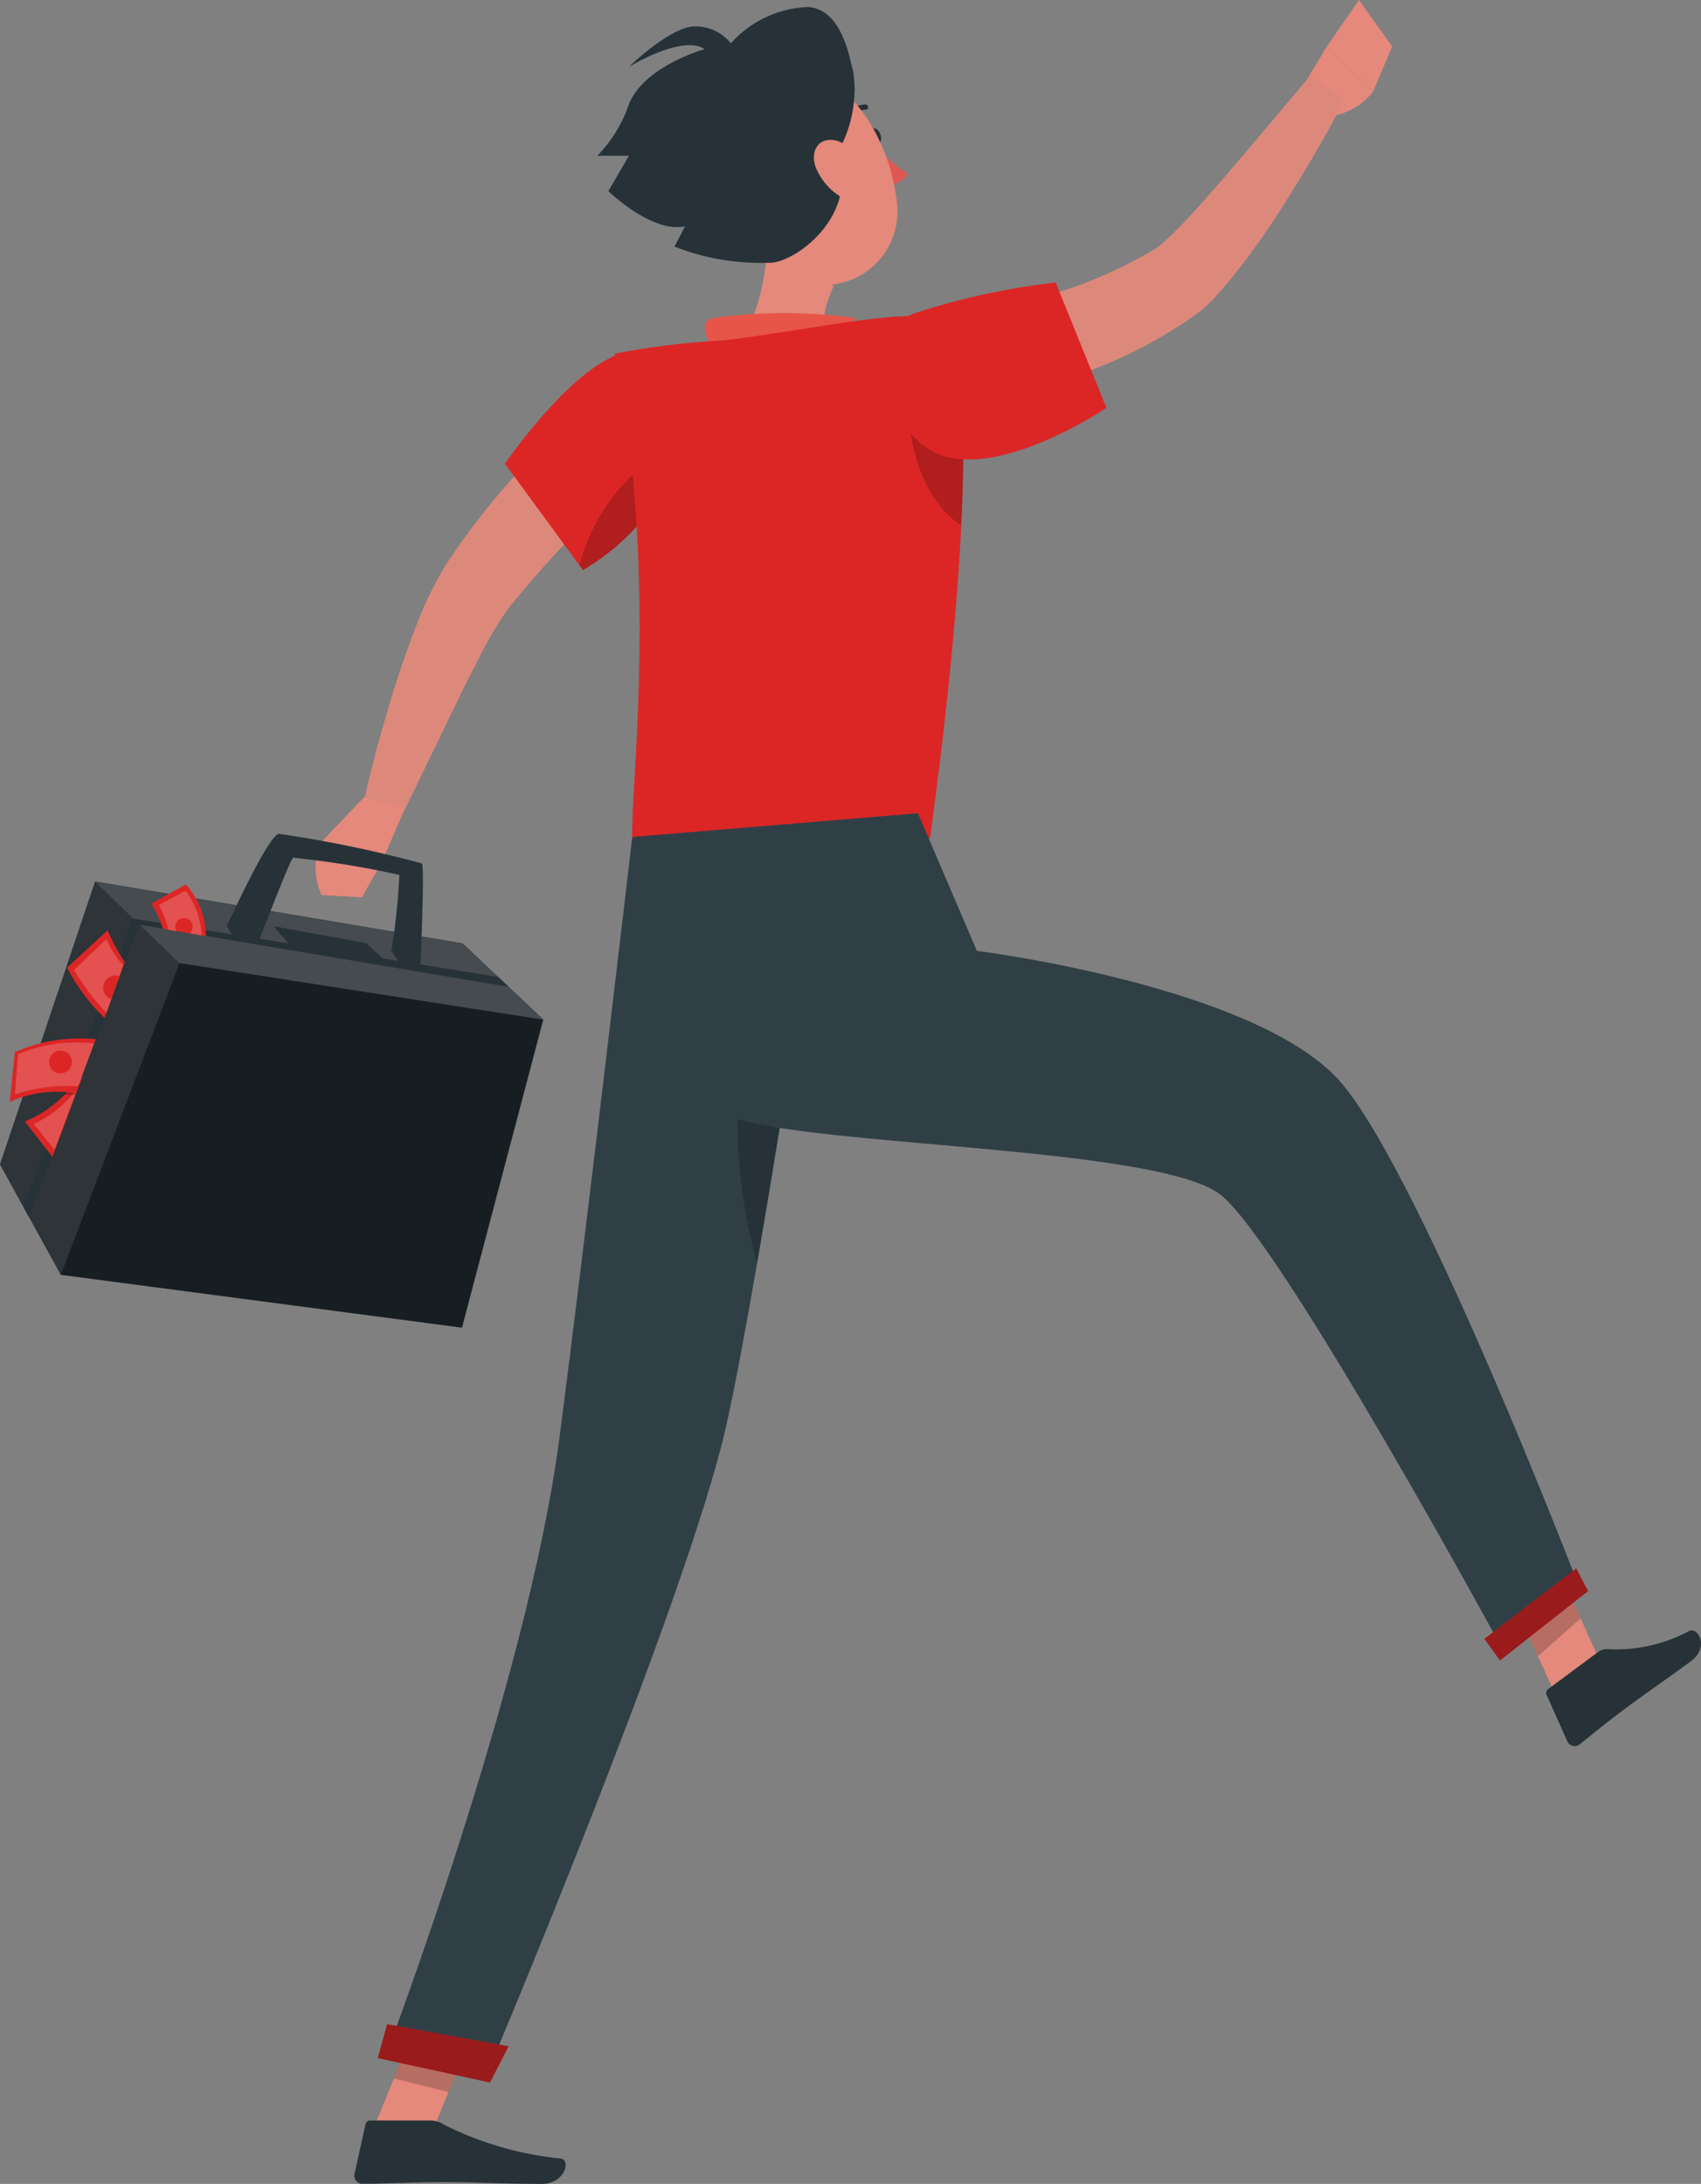 <svg id="Character_1" data-name="Character 1" xmlns="http://www.w3.org/2000/svg" width="49.46" height="63.484" viewBox="0 0 49.46 63.484">
  <rect x="0" y="0" width="49.46" height="63.484" fill="#808080" stroke="none"/>
  <path id="Path_6629" data-name="Path 6629" d="M139.05,293.158l-.8,1.98-.608,1.5-1.528-.544.548-1.344.864-2.136Z" transform="translate(-125.21 -234.326)" fill="#e4897b"/>
  <path id="Path_6630" data-name="Path 6630" d="M220.78,262.23l-1.3.964L219,262.138l-1.1-2.44,1.3-.968,1.044,2.312Z" transform="translate(-174.284 -213.998)" fill="#e4897b"/>
  <path id="Path_6631" data-name="Path 6631" d="M138.344,292.61l1.528.548-.8,1.98-1.588-.392Z" transform="translate(-126.032 -234.326)" opacity="0.2"/>
  <path id="Path_6632" data-name="Path 6632" d="M220.244,261.042l-1.24,1.1-1.1-2.44,1.3-.968Z" transform="translate(-174.284 -213.998)" opacity="0.2"/>
  <path id="Path_6633" data-name="Path 6633" d="M172.095,156.507c.044.12.144.2.224.172s.112-.152.068-.276-.144-.2-.224-.172A.2.2,0,0,0,172.095,156.507Z" transform="translate(-146.787 -152.495)" fill="#263238"/>
  <path id="Path_6634" data-name="Path 6634" d="M172.46,157.44a4.66,4.66,0,0,0,.96.844.752.752,0,0,1-.548.32Z" transform="translate(-147.02 -153.224)" fill="#de5753"/>
  <path id="Path_6635" data-name="Path 6635" d="M170.285,154.938a.072.072,0,0,1-.056,0,.08.08,0,0,1,0-.108.756.756,0,0,1,.608-.34.076.076,0,0,1,.076.08.072.072,0,0,1-.08.072h0a.612.612,0,0,0-.48.276.064.064,0,0,1-.068.02Z" transform="translate(-145.669 -151.454)" fill="#263238"/>
  <path id="Path_6636" data-name="Path 6636" d="M163.1,162c.02,1.2-.132,3.384-1.088,4,0,0,.108,1.244,2.276,1.628,2.4.424,1.352-.98,1.352-.98-1.244-.544-1.04-1.5-.652-2.368Z" transform="translate(-140.75 -155.96)" fill="#e4897b"/>
  <path id="Path_6637" data-name="Path 6637" d="M161.354,155.294c.624,1.48.916,2.38,1.956,2.884a2.131,2.131,0,0,0,3.012-2.224c-.152-1.476-1.152-3.648-2.848-3.728a2.192,2.192,0,0,0-2.12,3.068Z" transform="translate(-140.246 -150.094)" fill="#e4897b"/>
  <path id="Path_6638" data-name="Path 6638" d="M159.856,155.674c.7.284,2.916-1.3,2.16-3.128a3.616,3.616,0,0,0,.484-2.4c-.272-1.2-1.16-1.536-2-1.152-.744.336-.664.756-.664.756s-3.6.944-2.616,2.324C155.952,153.9,158.972,155.306,159.856,155.674Z" transform="translate(-137.692 -148.066)" fill="#263238"/>
  <path id="Path_6639" data-name="Path 6639" d="M168.091,157.9a1.82,1.82,0,0,0,.78.864c.464.256.732-.1.636-.564s-.428-1.06-.908-1.124S167.907,157.444,168.091,157.9Z" transform="translate(-144.359 -153.004)" fill="#e4897b"/>
  <path id="Path_6640" data-name="Path 6640" d="M160.284,170.609c-.168-.332-.352-.716.056-.82a15.119,15.119,0,0,1,4.132,0c-.272.452.148,1.024.148,1.024Z" transform="translate(-139.6 -160.545)" fill="#e75549"/>
  <path id="Path_6642" data-name="Path 6642" d="M136.844,301h-1.768a.14.14,0,0,0-.136.112l-.32,1.44a.232.232,0,0,0,.232.288c.636,0,1.56-.048,2.36-.048.94,0,1.748.052,2.848.052.668,0,.852-.672.572-.736a9.72,9.72,0,0,1-3.4-.98.736.736,0,0,0-.392-.128Z" transform="translate(-124.312 -239.36)" fill="#263238"/>
  <path id="Path_6643" data-name="Path 6643" d="M149.626,207.764s-.5,3.4-1.116,7.28c-.268,1.672-.556,3.436-.84,5.068-.316,1.828-.624,3.484-.88,4.652-1.116,5.08-7.04,19.08-7.04,19.08l-2.9-.628s4.144-10.892,5.068-18c.716-5.452,2.12-17.476,2.12-17.476Z" transform="translate(-125.654 -183.404)" fill="#303f46"/>
  <path id="Path_6644" data-name="Path 6644" d="M140.124,294.644l-.54,1.052-3.264-.708.272-.988Z" transform="translate(-125.336 -235.16)" fill="#dc2626"/>
  <path id="Path_6646" data-name="Path 6646" d="M163.869,225.862c-.268,1.672-.556,3.436-.84,5.068a15.23,15.23,0,0,1-.54-5.16Z" transform="translate(-141.013 -194.222)" opacity="0.2"/>
  <path id="Path_6647" data-name="Path 6647" d="M144.022,176.706c-.78.736-1.6,1.516-2.344,2.3a31.933,31.933,0,0,0-2.136,2.4,11.092,11.092,0,0,0-.772,1.3c-.248.484-.5.976-.74,1.476l-1.468,3.032-1.152-.4c.248-1.128.564-2.22.908-3.32.18-.548.372-1.1.584-1.644a10.708,10.708,0,0,1,.82-1.7,21.624,21.624,0,0,1,2.184-2.8,28.931,28.931,0,0,1,2.48-2.472Z" transform="translate(-124.79 -163.682)" fill="#dc897c"/>
  <path id="Path_6648" data-name="Path 6648" d="M133.146,209.734l.588-1.044-1.792-.54a1.876,1.876,0,0,0,.032,1.52Z" transform="translate(-122.622 -183.65)" fill="#e4897b"/>
  <path id="Path_6649" data-name="Path 6649" d="M134.608,205.122l-1.148-.372-1.3,1.36,1.792.54Z" transform="translate(-122.84 -181.61)" fill="#e4897b"/>
  <path id="Path_6650" data-name="Path 6650" d="M222.776,266l-1.46,1.084a.144.144,0,0,0-.044.172l.6,1.344a.236.236,0,0,0,.36.092c.5-.4.732-.6,1.372-1.076.4-.3,1.312-.936,1.86-1.34s.216-1-.044-.884a4.486,4.486,0,0,1-2.372.532A.4.4,0,0,0,222.776,266Z" transform="translate(-176.3 -217.984)" fill="#263238"/>
  <path id="Path_6651" data-name="Path 6651" d="M149.422,172.427c-1.556-.1-3.852,3.268-3.852,3.268l2.264,3.092a6.668,6.668,0,0,0,2.4-2.4C151.31,174.571,151.01,172.523,149.422,172.427Z" transform="translate(-130.886 -162.215)" fill="#dc2626"/>
  <path id="Path_6653" data-name="Path 6653" d="M153.108,180.18a5.646,5.646,0,0,0-2.128,3.12l.1.14a6.668,6.668,0,0,0,2.4-2.4q.1-.16.18-.324Z" transform="translate(-134.132 -166.868)" opacity="0.2"/>
  <path id="Path_6654" data-name="Path 6654" d="M163.418,170.653s.932,2.34-.7,14.4h-8.66c-.06-1.332.776-7.82-.508-14.084a22.355,22.355,0,0,1,2.9-.368c1.108-.052,4.8-.8,5.776-.712C163.51,170.005,163.418,170.653,163.418,170.653Z" transform="translate(-135.674 -160.689)" fill="#dc2626"/>
  <path id="Path_6656" data-name="Path 6656" d="M163.152,206l1.712,4s8.292,1.04,10.644,3.892,6.8,14.424,6.8,14.424l-2.216,1.884s-6.36-11.7-8.14-13.108-11.912-1.408-14.176-2.252-2.916-8.152-2.916-8.152Z" transform="translate(-136.46 -182.36)" fill="#303f46"/>
  <path id="Path_6657" data-name="Path 6657" d="M216.76,262.928l2.672-2.048.344.66-2.56,2.016Z" transform="translate(-173.6 -215.288)" fill="#dc2626"/>
  <g id="Group_2832" data-name="Group 2832" transform="translate(0 -10)">
    <path id="Path_6645" data-name="Path 6645" d="M140.124,294.644l-.54,1.052-3.264-.708.272-.988Z" transform="translate(-125.336 -225.16)" opacity="0.3"/>
    <path id="Path_6658" data-name="Path 6658" d="M216.76,262.928l2.672-2.048.344.66-2.56,2.016Z" transform="translate(-173.6 -205.288)" opacity="0.3"/>
  </g>
  <path id="Path_6659" data-name="Path 6659" d="M159.768,149.856s-.1-2.372-1.356-2.452a3.156,3.156,0,0,0-2.248,1.056,1.312,1.312,0,0,0-1.012-.492c-.712-.036-1.952,1.176-1.952,1.176s1.548-.952,2.2-.516c0,0-1.756.488-2.2,1.6a4,4,0,0,1-.92,1.5h.92l-.6,1.028s1.272,1.232,2.232,1.024l-.308.588a6.833,6.833,0,0,0,2.652.472c.768-.212.04-4.032.04-4.032Z" transform="translate(-134.912 -147.2)" fill="#263238"/>
  <path id="Path_6660" data-name="Path 6660" d="M176.408,179.808c-1.572-1.068-1.548-3.528-1.548-3.528l1.6.4C176.48,177.448,176.476,178.468,176.408,179.808Z" transform="translate(-148.46 -164.528)" opacity="0.2"/>
  <path id="Path_6661" data-name="Path 6661" d="M122.308,212.766l-10.684-1.8-2.764,8.224,1.768,3.208,11.664,1.536,2.364-8.956Z" transform="translate(-108.86 -185.342)" fill="#263238"/>
  <path id="Path_6662" data-name="Path 6662" d="M108.86,219.194l.688,1.252.156.276.924,1.68,11.664,1.536,2.364-8.956-1-.948-.308-.288-1.032-.98-10.688-1.8Z" transform="translate(-108.86 -185.342)" opacity="0.4"/>
  <path id="Path_6663" data-name="Path 6663" d="M128.8,214.982l-10.576-1.644-2.456-2.368,10.688,1.8Z" transform="translate(-113.006 -185.342)" fill="#fff" opacity="0.2"/>
  <path id="Path_6664" data-name="Path 6664" d="M114.08,213.338l-3.452,9.064-1.768-3.208,2.764-8.224Z" transform="translate(-108.86 -185.342)" fill="#fff" opacity="0.1"/>
  <path id="Path_6665" data-name="Path 6665" d="M110.58,222.054l.156.276,3.2-8.5,10.752,1.808-.308-.288-10.636-1.7Z" transform="translate(-109.892 -186.95)" fill="#263238"/>
  <path id="Path_6666" data-name="Path 6666" d="M131.972,215.2l-.54-.5-2.692-.488.472.54Z" transform="translate(-120.788 -187.286)" fill="#263238"/>
  <path id="Path_6667" data-name="Path 6667" d="M130.972,211.371s.124-2.824.048-3.012a35.691,35.691,0,0,0-4.148-.86c-.284-.06-1.532,2.688-1.532,2.688l.216.332.716.1s.908-2.372,1-2.428a27.131,27.131,0,0,1,3.088.5,19.2,19.2,0,0,1-.232,2.216l.244.356Z" transform="translate(-118.748 -183.259)" fill="#263238"/>
  <path id="Path_6668" data-name="Path 6668" d="M110.67,226.432l.8,1.028.076-.2.6-1.6.072-.192.128-.344s-.228.256-.54.548A3.368,3.368,0,0,1,110.67,226.432Z" transform="translate(-109.946 -193.832)" fill="#dc2626"/>
  <path id="Path_6669" data-name="Path 6669" d="M111.32,227.024l.6.748.6-1.6.072-.192A3.38,3.38,0,0,1,111.32,227.024Z" transform="translate(-110.336 -194.348)" fill="#fff" opacity="0.2"/>
  <path id="Path_6670" data-name="Path 6670" d="M113.47,225.676h.34l.2-.536S113.782,225.384,113.47,225.676Z" transform="translate(-111.626 -193.844)" opacity="0.2"/>
  <path id="Path_6671" data-name="Path 6671" d="M109.718,222.762l-.148,1.448a3.328,3.328,0,0,1,1.912-.252l.076-.2.464-1.244.052-.128A4.7,4.7,0,0,0,109.718,222.762Z" transform="translate(-109.286 -192.178)" fill="#dc2626"/>
  <path id="Path_6672" data-name="Path 6672" d="M113.74,215.6a5.552,5.552,0,0,0,1.088,1.464l.056-.152.144-.4.24-.66.116-.32.032-.092a6.087,6.087,0,0,1-.5-.924Z" transform="translate(-111.788 -187.472)" fill="#dc2626"/>
  <path id="Path_6673" data-name="Path 6673" d="M119.86,211.73a2.92,2.92,0,0,1,.336.732l.168.032.232.036.372.064.356.06.124.024a2.308,2.308,0,0,0-.584-1.508Z" transform="translate(-115.46 -185.462)" fill="#dc2626"/>
  <path id="Path_6674" data-name="Path 6674" d="M120.42,212.042a3.643,3.643,0,0,1,.28.728l.232.036a.252.252,0,1,1,.452-.052.244.244,0,0,1-.08.116l.356.06a2.344,2.344,0,0,0-.468-1.3Z" transform="translate(-115.796 -185.738)" fill="#fff" opacity="0.2"/>
  <path id="Path_6675" data-name="Path 6675" d="M110.042,223l-.092,1.172a4.74,4.74,0,0,1,1.836-.236l.464-1.244a4.348,4.348,0,0,0-2.208.308Zm1.284-.1a.332.332,0,1,1-.34.161A.332.332,0,0,1,111.326,222.9Z" transform="translate(-109.514 -192.357)" fill="#fff" opacity="0.2"/>
  <path id="Path_6676" data-name="Path 6676" d="M114.25,216.04a6.62,6.62,0,0,0,.94,1.248l.144-.4a.352.352,0,0,1,.224-.668h0l.116-.32a2.764,2.764,0,0,1-.488-.76Z" transform="translate(-112.094 -187.844)" fill="#fff" opacity="0.2"/>
  <path id="Path_6677" data-name="Path 6677" d="M203.73,151.368l.616-1.028,1.36,1.288a1.9,1.9,0,0,1-1.336.724Z" transform="translate(-165.782 -148.964)" fill="#e4897b"/>
  <path id="Path_6678" data-name="Path 6678" d="M206.222,146.9l.964,1.352-.556,1.312-1.36-1.288Z" transform="translate(-166.706 -146.9)" fill="#e4897b"/>
  <path id="Path_6679" data-name="Path 6679" d="M177.12,159.646a33.485,33.485,0,0,0,3.28-.848,13.34,13.34,0,0,0,2.968-1.3c.12-.072.152-.112.244-.176l.26-.244c.192-.184.4-.4.58-.592.38-.424.772-.86,1.148-1.308.772-.892,1.524-1.812,2.3-2.712l1.012.672c-.556,1.084-1.172,2.112-1.824,3.144-.332.508-.672,1.02-1.048,1.516-.188.252-.4.5-.6.752-.1.128-.236.256-.352.4a5.387,5.387,0,0,1-.452.4,13.416,13.416,0,0,1-3.468,1.784,21.875,21.875,0,0,1-3.64.972Z" transform="translate(-149.816 -150.242)" fill="#dc897c"/>
  <path id="Path_6680" data-name="Path 6680" d="M173.664,172.118c1.684,1.46,5.384-1.044,5.384-1.044l-1.476-3.644a21.05,21.05,0,0,0-4,.86C171.232,169.082,172.376,171,173.664,172.118Z" transform="translate(-146.876 -159.218)" fill="#dc2626"/>
</svg>

